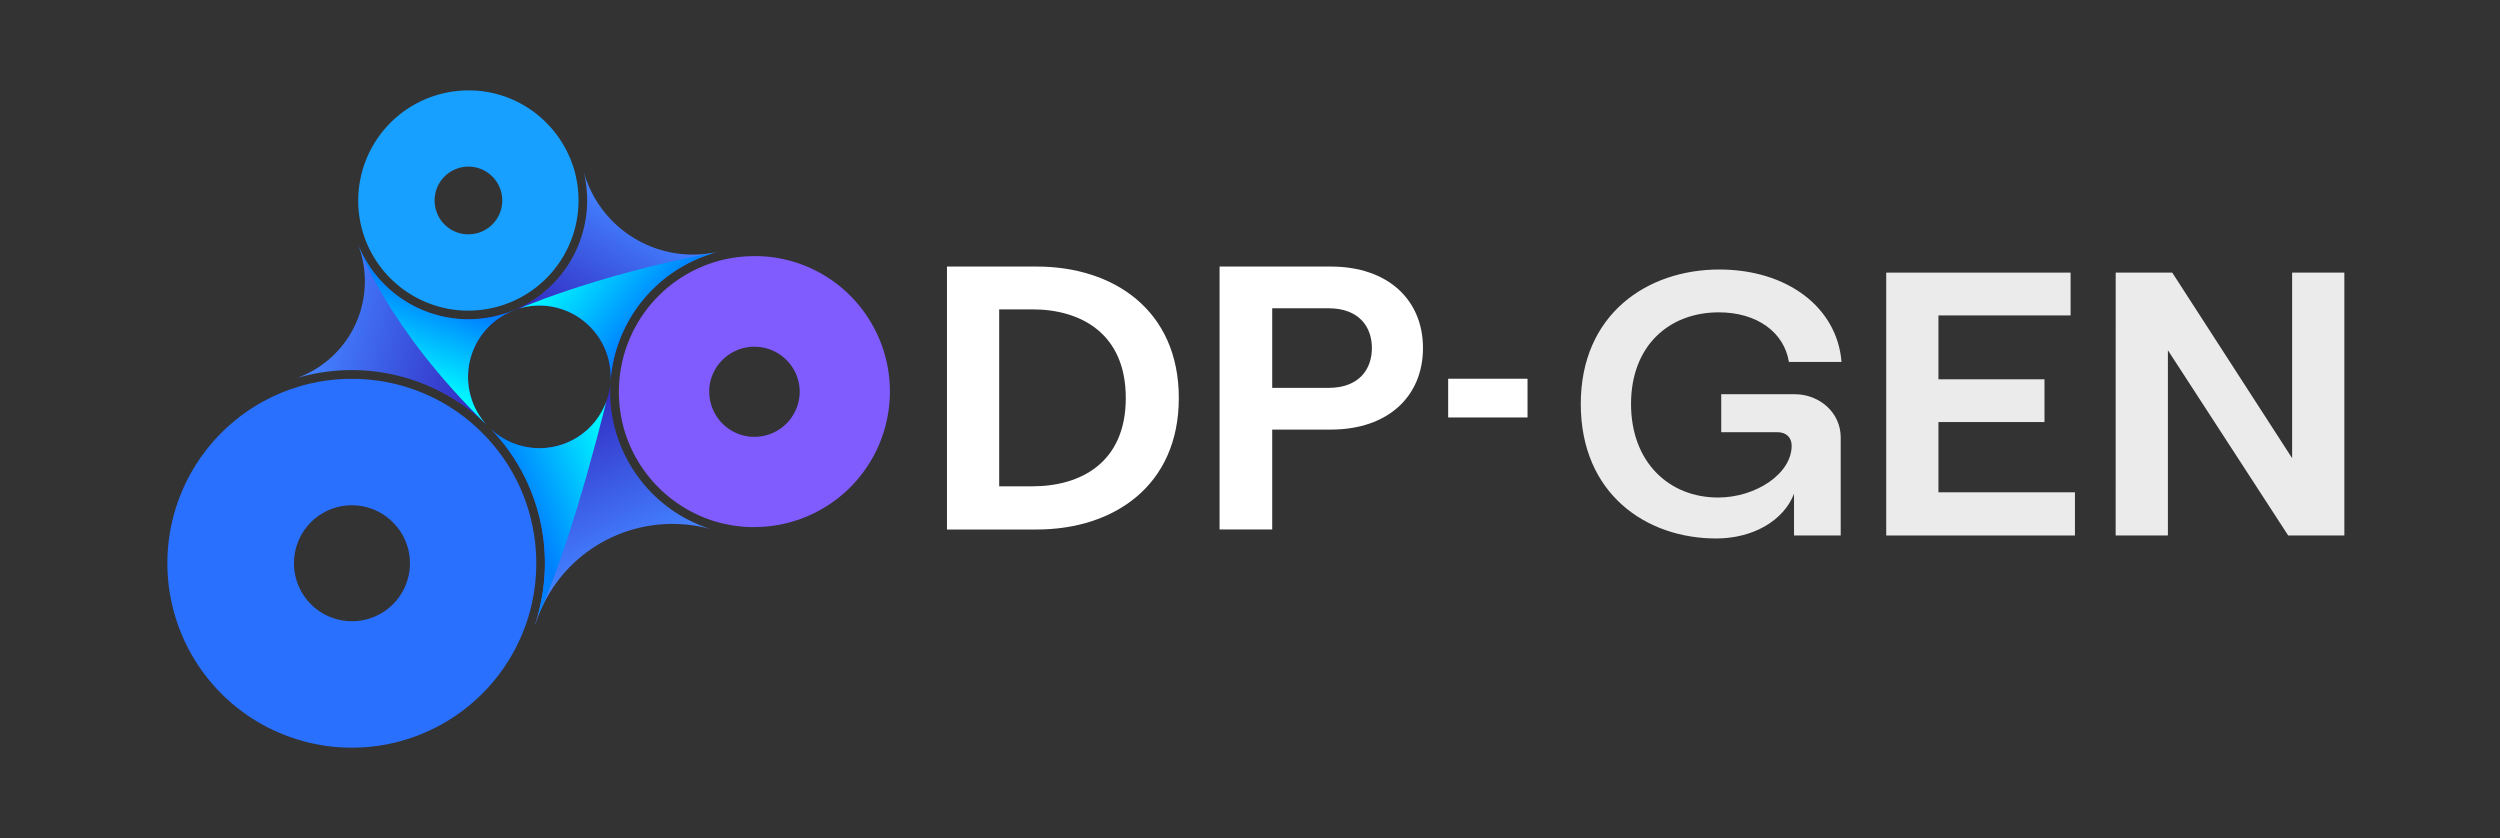 <svg id="图层_1" data-name="图层 1" xmlns="http://www.w3.org/2000/svg" xmlns:xlink="http://www.w3.org/1999/xlink" viewBox="0 0 1238 415"><rect x="0" y="0" width="1238" height="415" fill="#333333" stroke="none"/><defs><style>.cls-1{fill:url(#未命名的渐变_286);}.cls-2{fill:url(#未命名的渐变_286-2);}.cls-3{fill:url(#未命名的渐变_2);}.cls-4{fill:#ffffff;}.cls-5{opacity:0.9;}.cls-6{fill:#2970ff;}.cls-7{clip-path:url(#clip-path);}.cls-8{fill:url(#未命名的渐变_1173);}.cls-9{clip-path:url(#clip-path-2);}.cls-10{fill:url(#未命名的渐变_1173-2);}.cls-11{clip-path:url(#clip-path-3);}.cls-12{fill:url(#未命名的渐变_1173-3);}.cls-13{fill:#17a0ff;}.cls-14{fill:#805cff;}</style><linearGradient id="未命名的渐变_286" x1="284.93" y1="-415.07" x2="252.07" y2="-352.71" gradientTransform="matrix(1, 0.03, -0.03, 1, 21.41, 515.5)" gradientUnits="userSpaceOnUse"><stop offset="0" stop-color="#4380ff"/><stop offset="1" stop-color="#3125bc"/></linearGradient><linearGradient id="未命名的渐变_286-2" x1="275.92" y1="-246.84" x2="238.37" y2="-321.95" xlink:href="#未命名的渐变_286"/><linearGradient id="未命名的渐变_2" x1="129.87" y1="-365.17" x2="215.7" y2="-345.72" xlink:href="#未命名的渐变_286"/><clipPath id="clip-path"><path class="cls-1" d="M356.22,124.53v0a71.5,71.5,0,0,0-53.94,65h0c.05-.58.09-1.2.11-1.8a35.32,35.32,0,0,0-48-34.06l0-.06a58.93,58.93,0,0,0,34.26-70.07l0,0a56.18,56.18,0,0,0,67.55,41Z"/></clipPath><linearGradient id="未命名的渐变_1173" x1="236.17" y1="-225.59" x2="275.69" y2="-189.58" gradientTransform="translate(59.25 365.14) rotate(-3.85)" gradientUnits="userSpaceOnUse"><stop offset="0" stop-color="aqua"/><stop offset="1" stop-color="#0080ff"/></linearGradient><clipPath id="clip-path-2"><path class="cls-2" d="M352.21,262.09a70.23,70.23,0,0,0-17-2.6,71.09,71.09,0,0,0-70,49.42l-.16-.05A95.73,95.73,0,0,0,243,212.41a35.28,35.28,0,0,0,59.28-22.83h0c0,.68-.07,1.37-.09,2.07A71.47,71.47,0,0,0,352.21,262.09Z"/></clipPath><linearGradient id="未命名的渐变_1173-2" x1="259.91" y1="-117.8" x2="208.18" y2="-99.67" xlink:href="#未命名的渐变_1173"/><clipPath id="clip-path-3"><path class="cls-3" d="M254.37,153.66l0,.06a35.29,35.29,0,0,0-13.26,56.84A95.77,95.77,0,0,0,147,187.21a50.94,50.94,0,0,0,30.59-65.42,58.84,58.84,0,0,0,76.78,31.87Z"/></clipPath><linearGradient id="未命名的渐变_1173-3" x1="152.58" y1="-165.75" x2="171.55" y2="-206.5" xlink:href="#未命名的渐变_1173"/></defs><path class="cls-4" d="M468.94,132h44.47c38,0,70.34,21.57,70.34,65.1s-32.33,65.11-70.34,65.11H468.94Zm42.32,108.82c23.7,0,46.23-11.54,46.23-43.72s-22.53-43.9-46.23-43.9H494.8v87.62Z"/><path class="cls-4" d="M603.93,132H659c28.61,0,45.66,16.74,45.66,40.36s-17,40.37-45.66,40.37H630V262.2H603.93Zm53.88,60.08c15.28,0,21.55-9.3,21.55-19.72s-6.27-19.71-21.55-19.71H630v39.43Z"/><g class="cls-5"><path class="cls-4" d="M782.8,200.05c0-44.45,32.92-66.59,68.58-66.59,33.69,0,58.38,18.79,60.54,45.76H885.86c-2.35-14.7-15.87-24.55-34.68-24.55-24.69,0-43.49,16.55-43.49,45.38s18.8,46.32,43.1,46.32c18.61,0,36.44-11.72,36.44-25.67,0-4.09-2.74-6.69-7.05-6.69H852.35V195.22H888.8c12,0,22.72,8.93,22.72,21.39v48.55H888.4V244.51c-5.09,13.21-20.17,22.14-38.59,22.14C815.13,266.65,782.8,244.51,782.8,200.05Z"/><path class="cls-4" d="M934.06,135h91.3v21.2H959.92v31.63h52.51V209H959.92v34.79h67.59v21.39H934.06Z"/><path class="cls-4" d="M1047.69,135h28l59.37,91.89V135h25.86V265.16h-27.82l-59.56-91.71v91.71h-25.87Z"/></g><rect class="cls-4" x="717.13" y="187.55" width="39.3" height="19.18"/><path class="cls-6" d="M354.45,262.75c-.75-.21-1.49-.43-2.24-.66C353,262.29,353.7,262.51,354.45,262.75Z"/><path class="cls-1" d="M356.22,124.53v0a71.5,71.5,0,0,0-53.94,65h0c.05-.58.09-1.2.11-1.8a35.32,35.32,0,0,0-48-34.06l0-.06a58.93,58.93,0,0,0,34.26-70.07l0,0a56.18,56.18,0,0,0,67.55,41Z"/><g class="cls-7"><path class="cls-8" d="M254.48,153.91S291.69,137,352.57,125.3c-1.41,28.28-48.67,74.9-48.67,74.9l-49.42-46.29"/></g><path class="cls-2" d="M352.21,262.09a70.23,70.23,0,0,0-17-2.6,71.09,71.09,0,0,0-70,49.42l-.16-.05A95.73,95.73,0,0,0,243,212.41a35.28,35.28,0,0,0,59.28-22.83h0c0,.68-.07,1.37-.09,2.07A71.47,71.47,0,0,0,352.21,262.09Z"/><g class="cls-9"><path class="cls-10" d="M302,191.64s-17.35,73.77-35.26,112.56c-37.17-13.49-30-97.67-30-97.67L302,191.64"/></g><path class="cls-6" d="M243,212.41c-.63-.59-1.25-1.2-1.84-1.85C241.77,211.15,242.38,211.78,243,212.41Z"/><path class="cls-6" d="M177.46,121.47c-.14-.33-.26-.67-.4-1C177.2,120.79,177.34,121.14,177.46,121.47Z"/><path class="cls-6" d="M146.81,187.27c-1,.35-2,.68-3,1C144.79,187.89,145.79,187.57,146.81,187.27Z"/><path class="cls-3" d="M254.37,153.66l0,.06a35.29,35.29,0,0,0-13.26,56.84A95.77,95.77,0,0,0,147,187.21a50.94,50.94,0,0,0,30.59-65.42,58.84,58.84,0,0,0,76.78,31.87Z"/><g class="cls-11"><path class="cls-12" d="M177.59,121.79s13.13,39.51,63.55,88.77c4-24.45,22.47-63.94,22.47-63.94l-86-24.83"/></g><path class="cls-13" d="M284.53,84.72a55,55,0,0,0-18.59-28.08,54.13,54.13,0,0,0-32.29-11.86c-.58,0-1.17,0-1.75,0a54.59,54.59,0,0,0-51.12,73.52c.1.24.18.46.24.65s.28.68.42,1l.1.26a54.65,54.65,0,0,0,48.67,33.6c.58,0,1.17,0,1.75,0A54.53,54.53,0,0,0,286.46,101,54.9,54.9,0,0,0,284.53,84.72Zm-46.2,30.05a16.74,16.74,0,0,1-21.86-9.07l0-.09a2.49,2.49,0,0,1-.11-.29l-.07-.16a16.75,16.75,0,1,1,31.83-10.33,16.49,16.49,0,0,1,.59,5A16.71,16.71,0,0,1,238.33,114.77Z"/><path class="cls-14" d="M422.56,148a66.7,66.7,0,0,0-46.83-21.16c-.71,0-1.43,0-2.15,0a67.45,67.45,0,0,0-16.31,2,67.17,67.17,0,0,0-50.67,61.08c0,.59-.07,1.27-.09,1.95a66.49,66.49,0,0,0,12.61,41.35A67.6,67.6,0,0,0,353.41,258c.73.2,1.47.42,2.34.69l.11,0h0A67.5,67.5,0,0,0,371.5,261l2.15,0A67.13,67.13,0,0,0,422.56,148ZM396,194.61a22.42,22.42,0,0,1-23.12,21.7,21.7,21.7,0,0,1-5.26-.79h0c-.24-.08-.46-.15-.7-.21a22.44,22.44,0,0,1-15.7-22.1c0-.22,0-.45,0-.65a22.43,22.43,0,0,1,44.8,2.06Z"/><path class="cls-6" d="M259.22,245.4a90.84,90.84,0,0,0-19.29-29.9c-.72-.69-1.33-1.31-1.91-1.93a91,91,0,0,0-60.88-25.92c-1,0-2-.05-2.94-.05a91.59,91.59,0,0,0-25.77,3.69l-.19.07c-1.2.42-2.21.75-3.17,1A91.33,91.33,0,0,0,171.38,370.2c1,0,2,.05,2.94.05A91.4,91.4,0,0,0,261,307.51a91.7,91.7,0,0,0-1.79-62.11ZM203,279.82a28.72,28.72,0,1,1-37.86-28.13l.91-.29,0,0a28.87,28.87,0,0,1,9.1-1.17,28.57,28.57,0,0,1,19.17,8.18c.19.2.37.38.56.55A28.64,28.64,0,0,1,203,279.82Z"/></svg>
